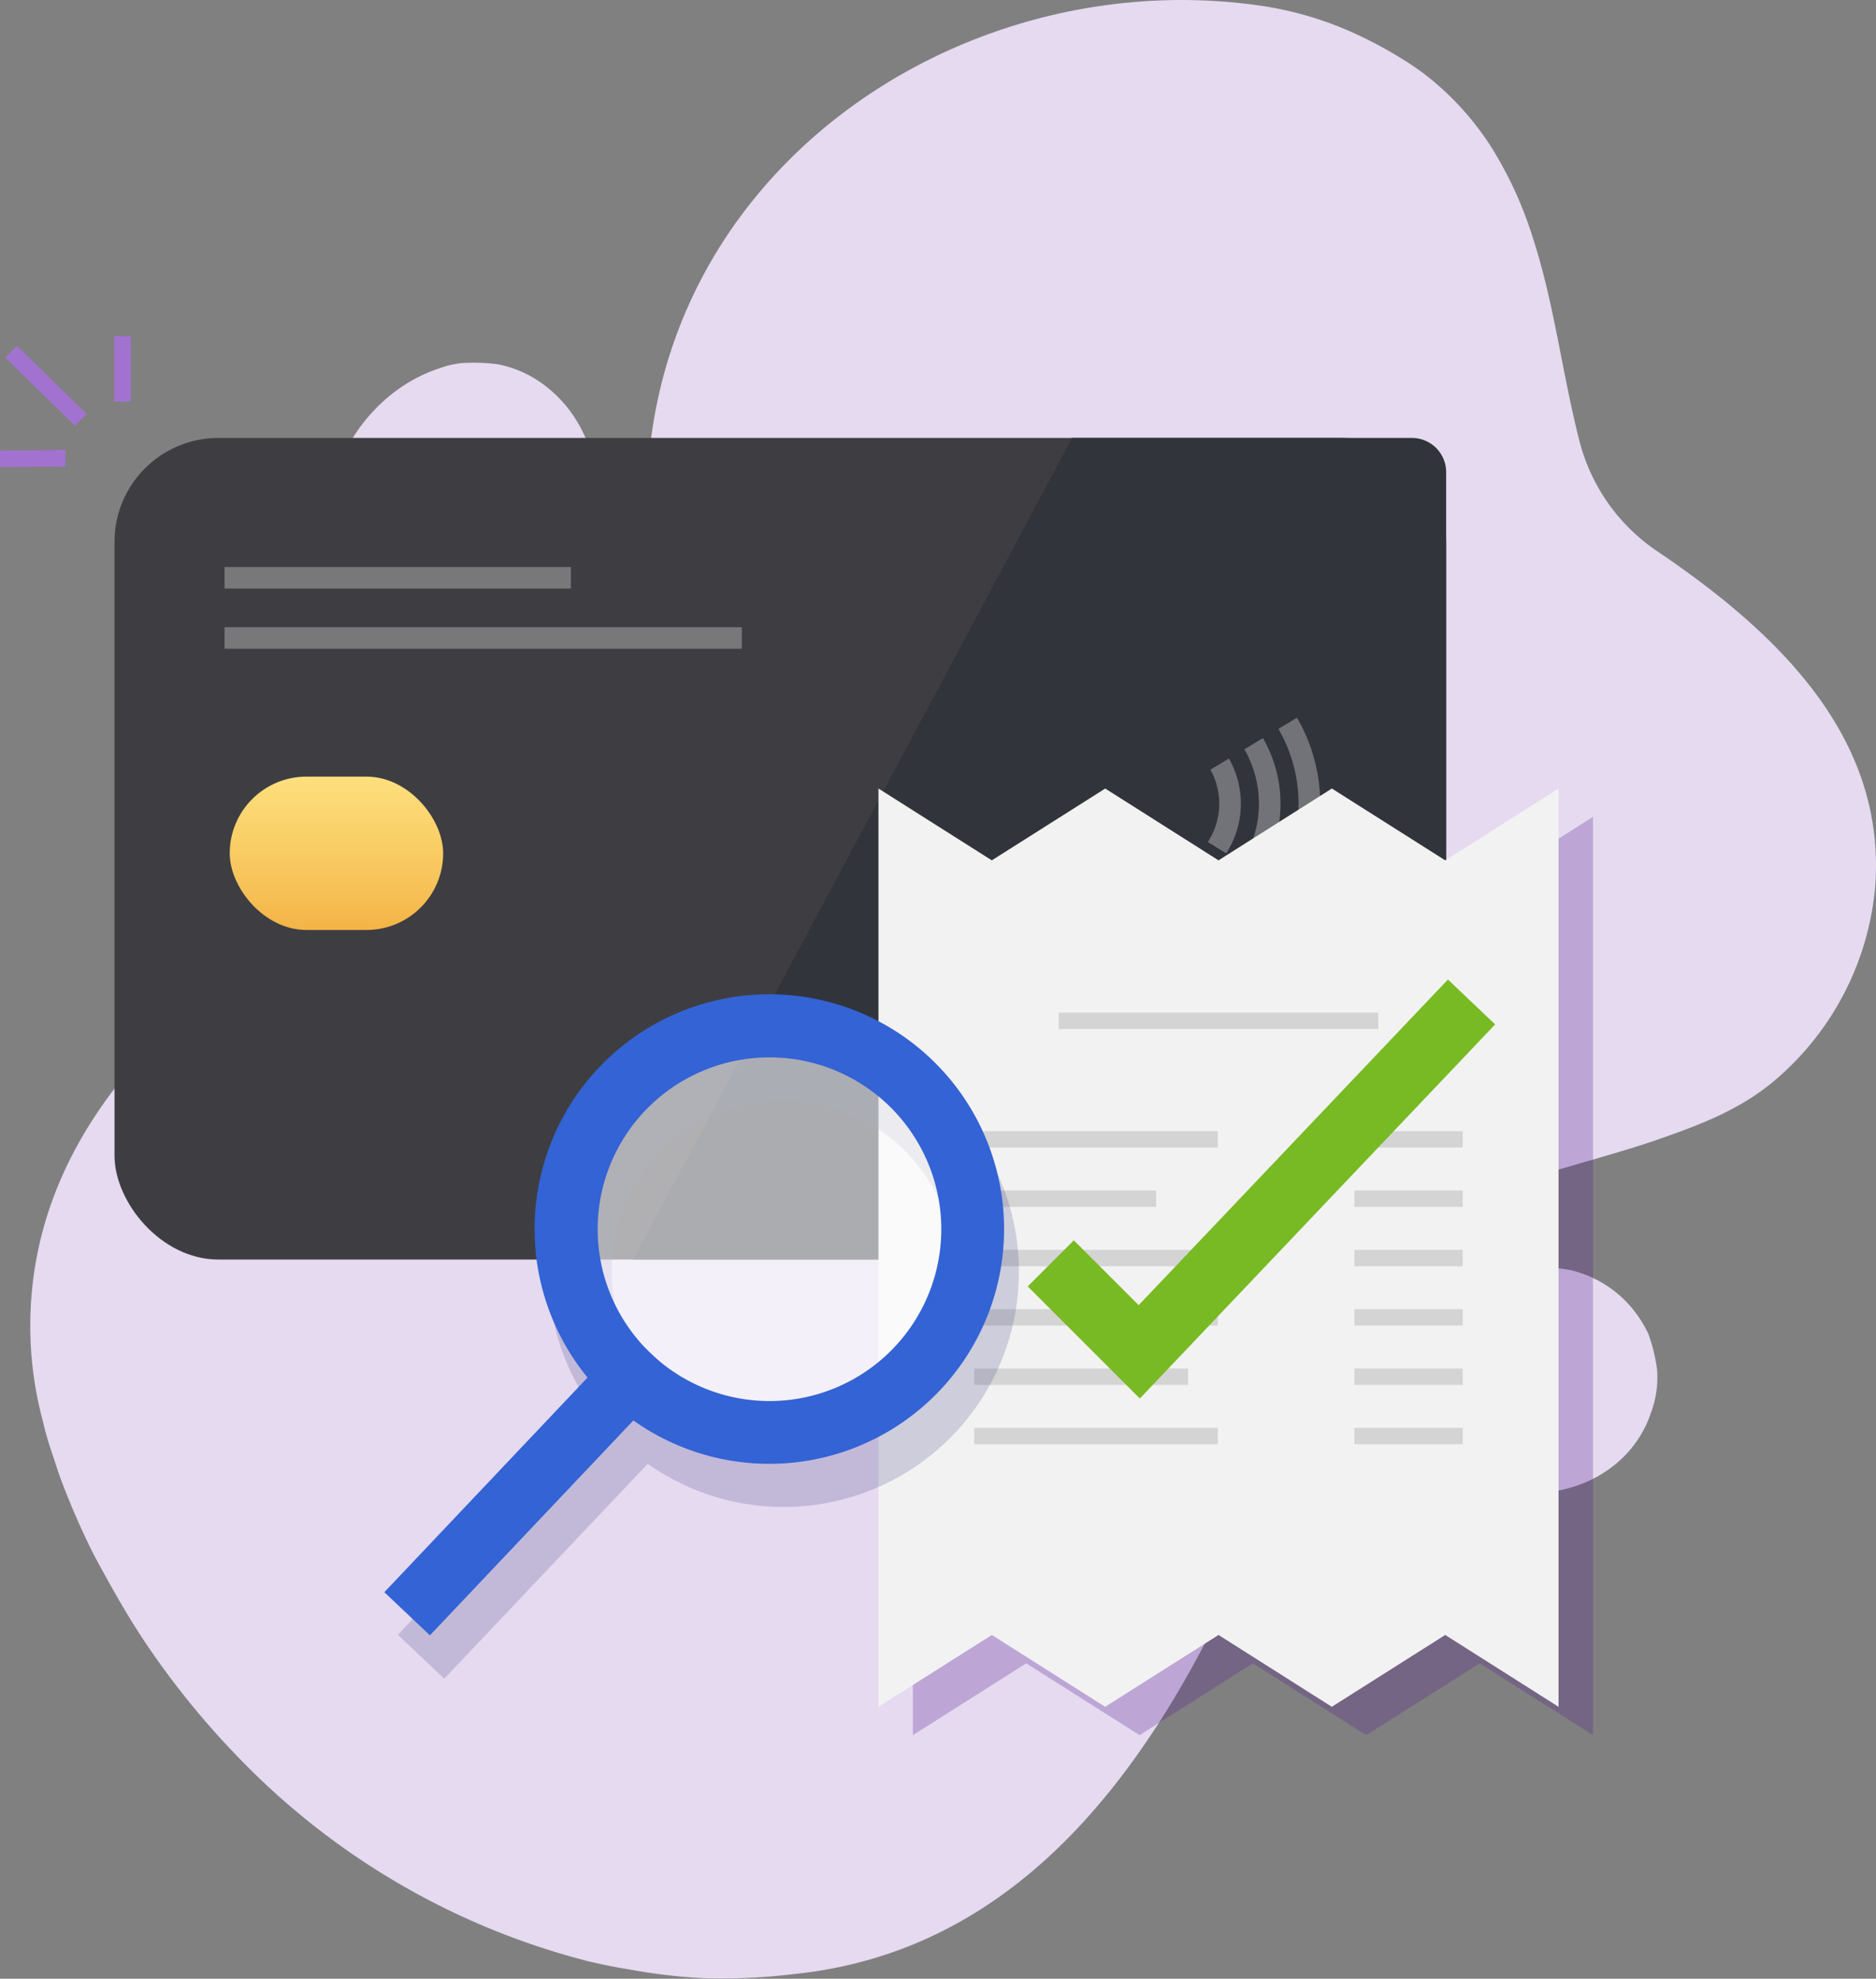<svg xmlns="http://www.w3.org/2000/svg" xmlns:xlink="http://www.w3.org/1999/xlink" width="289" height="304.798" viewBox="0 0 289 304.798">
  <rect x="0" y="0" width="289" height="304.798" fill="#808080" stroke="none"/>
  <defs>
    <linearGradient id="linear-gradient" x1="0.5" y1="-0.306" x2="0.5" y2="1.665" gradientUnits="objectBoundingBox">
      <stop offset="0" stop-color="#ffe887"/>
      <stop offset="0.174" stop-color="#fdde7b"/>
      <stop offset="0.485" stop-color="#f7c55c"/>
      <stop offset="0.895" stop-color="#ef9e2a"/>
      <stop offset="1" stop-color="#ed931d"/>
    </linearGradient>
    <clipPath id="clip-path">
      <path id="Path_46979" data-name="Path 46979" d="M1381.086,806.089l34.866-20.936v42.381Z" transform="translate(-1381.086 -785.153)" fill="none"/>
    </clipPath>
  </defs>
  <g id="Group_18131" data-name="Group 18131" transform="translate(-339.948 -178.03)">
    <g id="Layer_3" data-name="Layer 3" transform="translate(344.613 178.03)">
      <g id="Group_18107" data-name="Group 18107" transform="translate(0 0)">
        <path id="Path_46970" data-name="Path 46970" d="M367.473,385.624C365.46,350,395.72,325.792,425.594,312.271a41.118,41.118,0,0,0,9.117-5.806A50.409,50.409,0,0,0,447.8,292.587c8.952-14.568,12.815-31.179,15.39-48.3,6.567-44.3,50.863-71.466,93.485-65.413a53.408,53.408,0,0,1,15.967,4.893,61.443,61.443,0,0,1,5.666,3.091,43.373,43.373,0,0,1,3.992,2.7,44.159,44.159,0,0,1,10.36,11.472,60.134,60.134,0,0,1,6.171,13.573c3.3,10.108,4.458,20.538,7.162,31.226a29.211,29.211,0,0,0,12.233,17.255c18.414,12.49,35.153,28.586,33.351,51.635a44.24,44.24,0,0,1-16.1,30.26c-4.636,3.734-9.915,5.923-15.323,7.855-9.143,3.348-18.542,5.28-27.429,8.737a52.682,52.682,0,0,0-11.9,6.48,35.382,35.382,0,0,0-9.344,10.28c-3.605,6.052-5.794,12.233-8.3,18.5-13.595,36.612-33.94,80.779-78.235,85.286a93.3,93.3,0,0,1-13.392.644,86.706,86.706,0,0,1-11.46-1.288c-2.318-.386-4.378-.773-6.567-1.288a114.026,114.026,0,0,1-53.181-30.518,127.04,127.04,0,0,1-15.71-19.315c-2.7-4.12-4.764-7.855-7.082-12.1-1.416-2.7-2.575-5.279-3.734-7.984-.773-1.932-1.545-3.734-2.189-5.666-.773-2.447-1.674-4.764-2.227-7.331A56.7,56.7,0,0,1,367.473,385.624Z" transform="translate(-367.377 -178.03)" fill="#e5daf0"/>
        <g id="Group_18106" data-name="Group 18106" transform="translate(45.349 55.886)">
          <path id="Path_46971" data-name="Path 46971" d="M1630.01,1354.9c-6.99-7.073-5.476-19,2.664-24.867a25.342,25.342,0,0,1,4.354-2.461,30.794,30.794,0,0,1,5.679-1.325,23.137,23.137,0,0,1,6.247.379,17.543,17.543,0,0,1,10.411,7.193,18.912,18.912,0,0,1,1.514,2.65,25.835,25.835,0,0,1,1.325,5.49,15.671,15.671,0,0,1-.946,6.625c-2.461,7.383-9.465,11.926-17.037,12.3-1.136,0-2.461-.189-3.6-.189a20.573,20.573,0,0,1-4.951-1.609A17.708,17.708,0,0,1,1630.01,1354.9Z" transform="translate(-1456.941 -1186.843)" fill="#e5daf0"/>
          <path id="Path_46972" data-name="Path 46972" d="M634.9,539.5c-3.513-12.892,4.092-27.977,17.07-32.09a13.319,13.319,0,0,1,3.426-.735,29.207,29.207,0,0,1,5.293.194,17.186,17.186,0,0,1,7.181,3.211c11.328,8.482,10.274,26.579,1.476,36.407a21.072,21.072,0,0,1-11.132,6.842,22.769,22.769,0,0,1-3.575.564A19.239,19.239,0,0,1,637.343,545,20.8,20.8,0,0,1,634.9,539.5Z" transform="translate(-634.041 -506.649)" fill="#e5daf0"/>
        </g>
      </g>
    </g>
    <g id="Layer_2" data-name="Layer 2" transform="translate(339.948 229.805)">
      <g id="Group_18108" data-name="Group 18108" transform="translate(0)">
        <rect id="Rectangle_4590" data-name="Rectangle 4590" width="10.081" height="2.561" transform="matrix(1, -0.011, 0.011, 1, 0, 17.635)" fill="#a272d1"/>
        <rect id="Rectangle_4591" data-name="Rectangle 4591" width="2.561" height="14.987" transform="matrix(0.699, -0.715, 0.715, 0.699, 0.829, 3.328)" fill="#a272d1"/>
        <rect id="Rectangle_4592" data-name="Rectangle 4592" width="2.561" height="10.081" transform="translate(17.594)" fill="#a272d1"/>
      </g>
      <g id="Group_18116" data-name="Group 18116" transform="translate(17.641 15.685)">
        <rect id="Rectangle_4593" data-name="Rectangle 4593" width="205.142" height="126.554" rx="16" fill="#3e3e42"/>
        <path id="Path_46973" data-name="Path 46973" d="M913.464,701.263H1033.44a5.274,5.274,0,0,0,5.274-5.274V579.983a5.274,5.274,0,0,0-5.274-5.274H981.08Z" transform="translate(-833.572 -574.709)" fill="#31343b"/>
        <rect id="Rectangle_4594" data-name="Rectangle 4594" width="32.877" height="23.619" rx="11.809" transform="translate(17.75 52.17)" fill="url(#linear-gradient)"/>
        <g id="Group_18111" data-name="Group 18111" transform="translate(16.949 19.874)">
          <g id="Group_18109" data-name="Group 18109" opacity="0.3">
            <line id="Line_27" data-name="Line 27" x2="50.026" transform="translate(1.664 1.664)" fill="#fff"/>
            <rect id="Rectangle_4595" data-name="Rectangle 4595" width="53.355" height="3.328" fill="#fff"/>
          </g>
          <g id="Group_18110" data-name="Group 18110" transform="translate(0 9.273)" opacity="0.3">
            <line id="Line_28" data-name="Line 28" x2="76.368" transform="translate(1.664 1.664)" fill="#fff"/>
            <rect id="Rectangle_4596" data-name="Rectangle 4596" width="79.696" height="3.328" fill="#fff"/>
          </g>
        </g>
        <g id="Group_18112" data-name="Group 18112" transform="translate(135.626 88.638)">
          <path id="Path_46974" data-name="Path 46974" d="M1385.239,1114.392h-15.518a1.268,1.268,0,0,1-1.088-1.92l9.547-15.938a1.268,1.268,0,0,1,1.088-.616h15.518a1.268,1.268,0,0,1,1.088,1.92l-9.546,15.938A1.269,1.269,0,0,1,1385.239,1114.392Z" transform="translate(-1346.808 -1095.918)" fill="#f6921e"/>
          <path id="Path_46975" data-name="Path 46975" d="M1257.976,1114.392h-15.518a1.268,1.268,0,0,1-1.088-1.92l9.547-15.938a1.268,1.268,0,0,1,1.088-.616h15.518a1.268,1.268,0,0,1,1.088,1.92l-9.546,15.938A1.268,1.268,0,0,1,1257.976,1114.392Z" transform="translate(-1241.188 -1095.918)" fill="#f6921e"/>
        </g>
        <g id="Group_18115" data-name="Group 18115" transform="translate(159.417 35.789)">
          <g id="Group_18114" data-name="Group 18114" clip-path="url(#clip-path)">
            <g id="Group_18113" data-name="Group 18113" transform="translate(-26.319 -5.769)" opacity="0.31">
              <path id="Path_46976" data-name="Path 46976" d="M1312.285,851.29a14.1,14.1,0,1,1,14.1-14.1A14.114,14.114,0,0,1,1312.285,851.29Zm0-24.868a10.77,10.77,0,1,0,10.77,10.77A10.782,10.782,0,0,0,1312.285,826.422Z" transform="translate(-1285.966 -810.873)" fill="#fff"/>
              <path id="Path_46977" data-name="Path 46977" d="M1282.464,827.579a20.209,20.209,0,1,1,20.208-20.208A20.231,20.231,0,0,1,1282.464,827.579Zm0-37.089a16.88,16.88,0,1,0,16.88,16.88A16.9,16.9,0,0,0,1282.464,790.49Z" transform="translate(-1256.146 -781.052)" fill="#fff"/>
              <path id="Path_46978" data-name="Path 46978" d="M1252.644,803.869a26.319,26.319,0,1,1,26.319-26.319A26.349,26.349,0,0,1,1252.644,803.869Zm0-49.31a22.991,22.991,0,1,0,22.991,22.991A23.017,23.017,0,0,0,1252.644,754.559Z" transform="translate(-1226.325 -751.231)" fill="#fff"/>
            </g>
          </g>
        </g>
      </g>
      <path id="Path_46980" data-name="Path 46980" d="M1271.664,917.943v141.444l-17.462-11.061-17.472,11.061-17.452-11.061-17.462,11.061-17.462-11.061-17.462,11.061V917.943L1184.355,929l17.472-11.061L1219.279,929l17.462-11.061L1254.2,929Z" transform="translate(-1026.261 -843.887)" fill="#58228f" opacity="0.28" style="mix-blend-mode: multiply;isolation: isolate"/>
      <g id="Group_18126" data-name="Group 18126" transform="translate(135.325 69.687)">
        <g id="Group_18125" data-name="Group 18125">
          <g id="Group_18124" data-name="Group 18124">
            <path id="Path_46981" data-name="Path 46981" d="M1240.458,892.255V1033.7L1223,1022.637l-17.472,11.061-17.452-11.061-17.462,11.061-17.462-11.061-17.462,11.061V892.255l17.462,11.061,17.472-11.061,17.452,11.061,17.462-11.061L1223,903.316Z" transform="translate(-1135.687 -892.255)" fill="#f2f2f2"/>
            <g id="Group_18123" data-name="Group 18123" transform="translate(14.759 34.514)">
              <g id="Group_18117" data-name="Group 18117" transform="translate(0 18.262)">
                <rect id="Rectangle_4597" data-name="Rectangle 4597" width="37.515" height="2.527" fill="#d4d4d4"/>
                <rect id="Rectangle_4598" data-name="Rectangle 4598" width="16.691" height="2.527" transform="translate(58.562)" fill="#d4d4d4"/>
              </g>
              <g id="Group_18118" data-name="Group 18118" transform="translate(0 27.403)">
                <rect id="Rectangle_4599" data-name="Rectangle 4599" width="28.026" height="2.527" fill="#d4d4d4"/>
                <rect id="Rectangle_4600" data-name="Rectangle 4600" width="16.691" height="2.527" transform="translate(58.562)" fill="#d4d4d4"/>
              </g>
              <g id="Group_18119" data-name="Group 18119" transform="translate(0 36.544)">
                <rect id="Rectangle_4601" data-name="Rectangle 4601" width="37.515" height="2.527" fill="#d4d4d4"/>
                <rect id="Rectangle_4602" data-name="Rectangle 4602" width="16.691" height="2.527" transform="translate(58.562)" fill="#d4d4d4"/>
              </g>
              <g id="Group_18120" data-name="Group 18120" transform="translate(0 45.684)">
                <rect id="Rectangle_4603" data-name="Rectangle 4603" width="37.515" height="2.527" fill="#d4d4d4"/>
                <rect id="Rectangle_4604" data-name="Rectangle 4604" width="16.691" height="2.527" transform="translate(58.562)" fill="#d4d4d4"/>
              </g>
              <g id="Group_18121" data-name="Group 18121" transform="translate(0 54.825)">
                <rect id="Rectangle_4605" data-name="Rectangle 4605" width="32.943" height="2.527" fill="#d4d4d4"/>
                <rect id="Rectangle_4606" data-name="Rectangle 4606" width="16.691" height="2.527" transform="translate(58.562)" fill="#d4d4d4"/>
              </g>
              <g id="Group_18122" data-name="Group 18122" transform="translate(0 63.965)">
                <rect id="Rectangle_4607" data-name="Rectangle 4607" width="37.515" height="2.527" fill="#d4d4d4"/>
                <rect id="Rectangle_4608" data-name="Rectangle 4608" width="16.691" height="2.527" transform="translate(58.562)" fill="#d4d4d4"/>
              </g>
              <rect id="Rectangle_4609" data-name="Rectangle 4609" width="49.223" height="2.527" transform="translate(13.016)" fill="#d4d4d4"/>
            </g>
          </g>
        </g>
        <path id="Path_46982" data-name="Path 46982" d="M1288.191,1129.823l-17.271-17.271,7.1-7.1,9.99,9.99,47.642-50.158,7.276,6.911Z" transform="translate(-1247.923 -1035.862)" fill="#78ba23"/>
      </g>
      <g id="Group_18130" data-name="Group 18130" transform="translate(59.21 101.43)">
        <g id="Group_18128" data-name="Group 18128" transform="translate(2.079 6.474)" opacity="0.2">
          <g id="Group_18127" data-name="Group 18127">
            <path id="Path_46983" data-name="Path 46983" d="M873.138,1189.425a36.241,36.241,0,1,1,1.239-.021h0Q873.756,1189.425,873.138,1189.425Zm1.075-4.938h0Zm-1.023-57.671q-.451,0-.9.015a26.384,26.384,0,1,0,1.762,52.738h0a26.384,26.384,0,0,0-.859-52.753Z" transform="translate(-813.712 -1116.975)" fill="#36367d"/>
            <rect id="Rectangle_4610" data-name="Rectangle 4610" width="55.097" height="9.841" transform="translate(0 92.14) rotate(-46.565)" fill="#36367d"/>
          </g>
        </g>
        <g id="Group_18129" data-name="Group 18129">
          <path id="Path_46984" data-name="Path 46984" d="M885.277,1169.925a31.3,31.3,0,1,1,30.242-32.332A31.206,31.206,0,0,1,885.277,1169.925Z" transform="translate(-824.899 -1102.499)" fill="#fff" opacity="0.59"/>
          <path id="Path_46985" data-name="Path 46985" d="M860.611,1151.185a36.163,36.163,0,1,1,1.237-.021h0C861.435,1151.178,861.022,1151.185,860.611,1151.185Zm.053-62.609q-.452,0-.906.015a26.47,26.47,0,1,0,1.767,52.911h0a26.471,26.471,0,0,0-.862-52.927Z" transform="translate(-801.309 -1078.909)" fill="#3363d4"/>
          <rect id="Rectangle_4611" data-name="Rectangle 4611" width="54.924" height="9.667" transform="translate(0 92.05) rotate(-46.565)" fill="#3363d4"/>
        </g>
      </g>
    </g>
  </g>
</svg>
